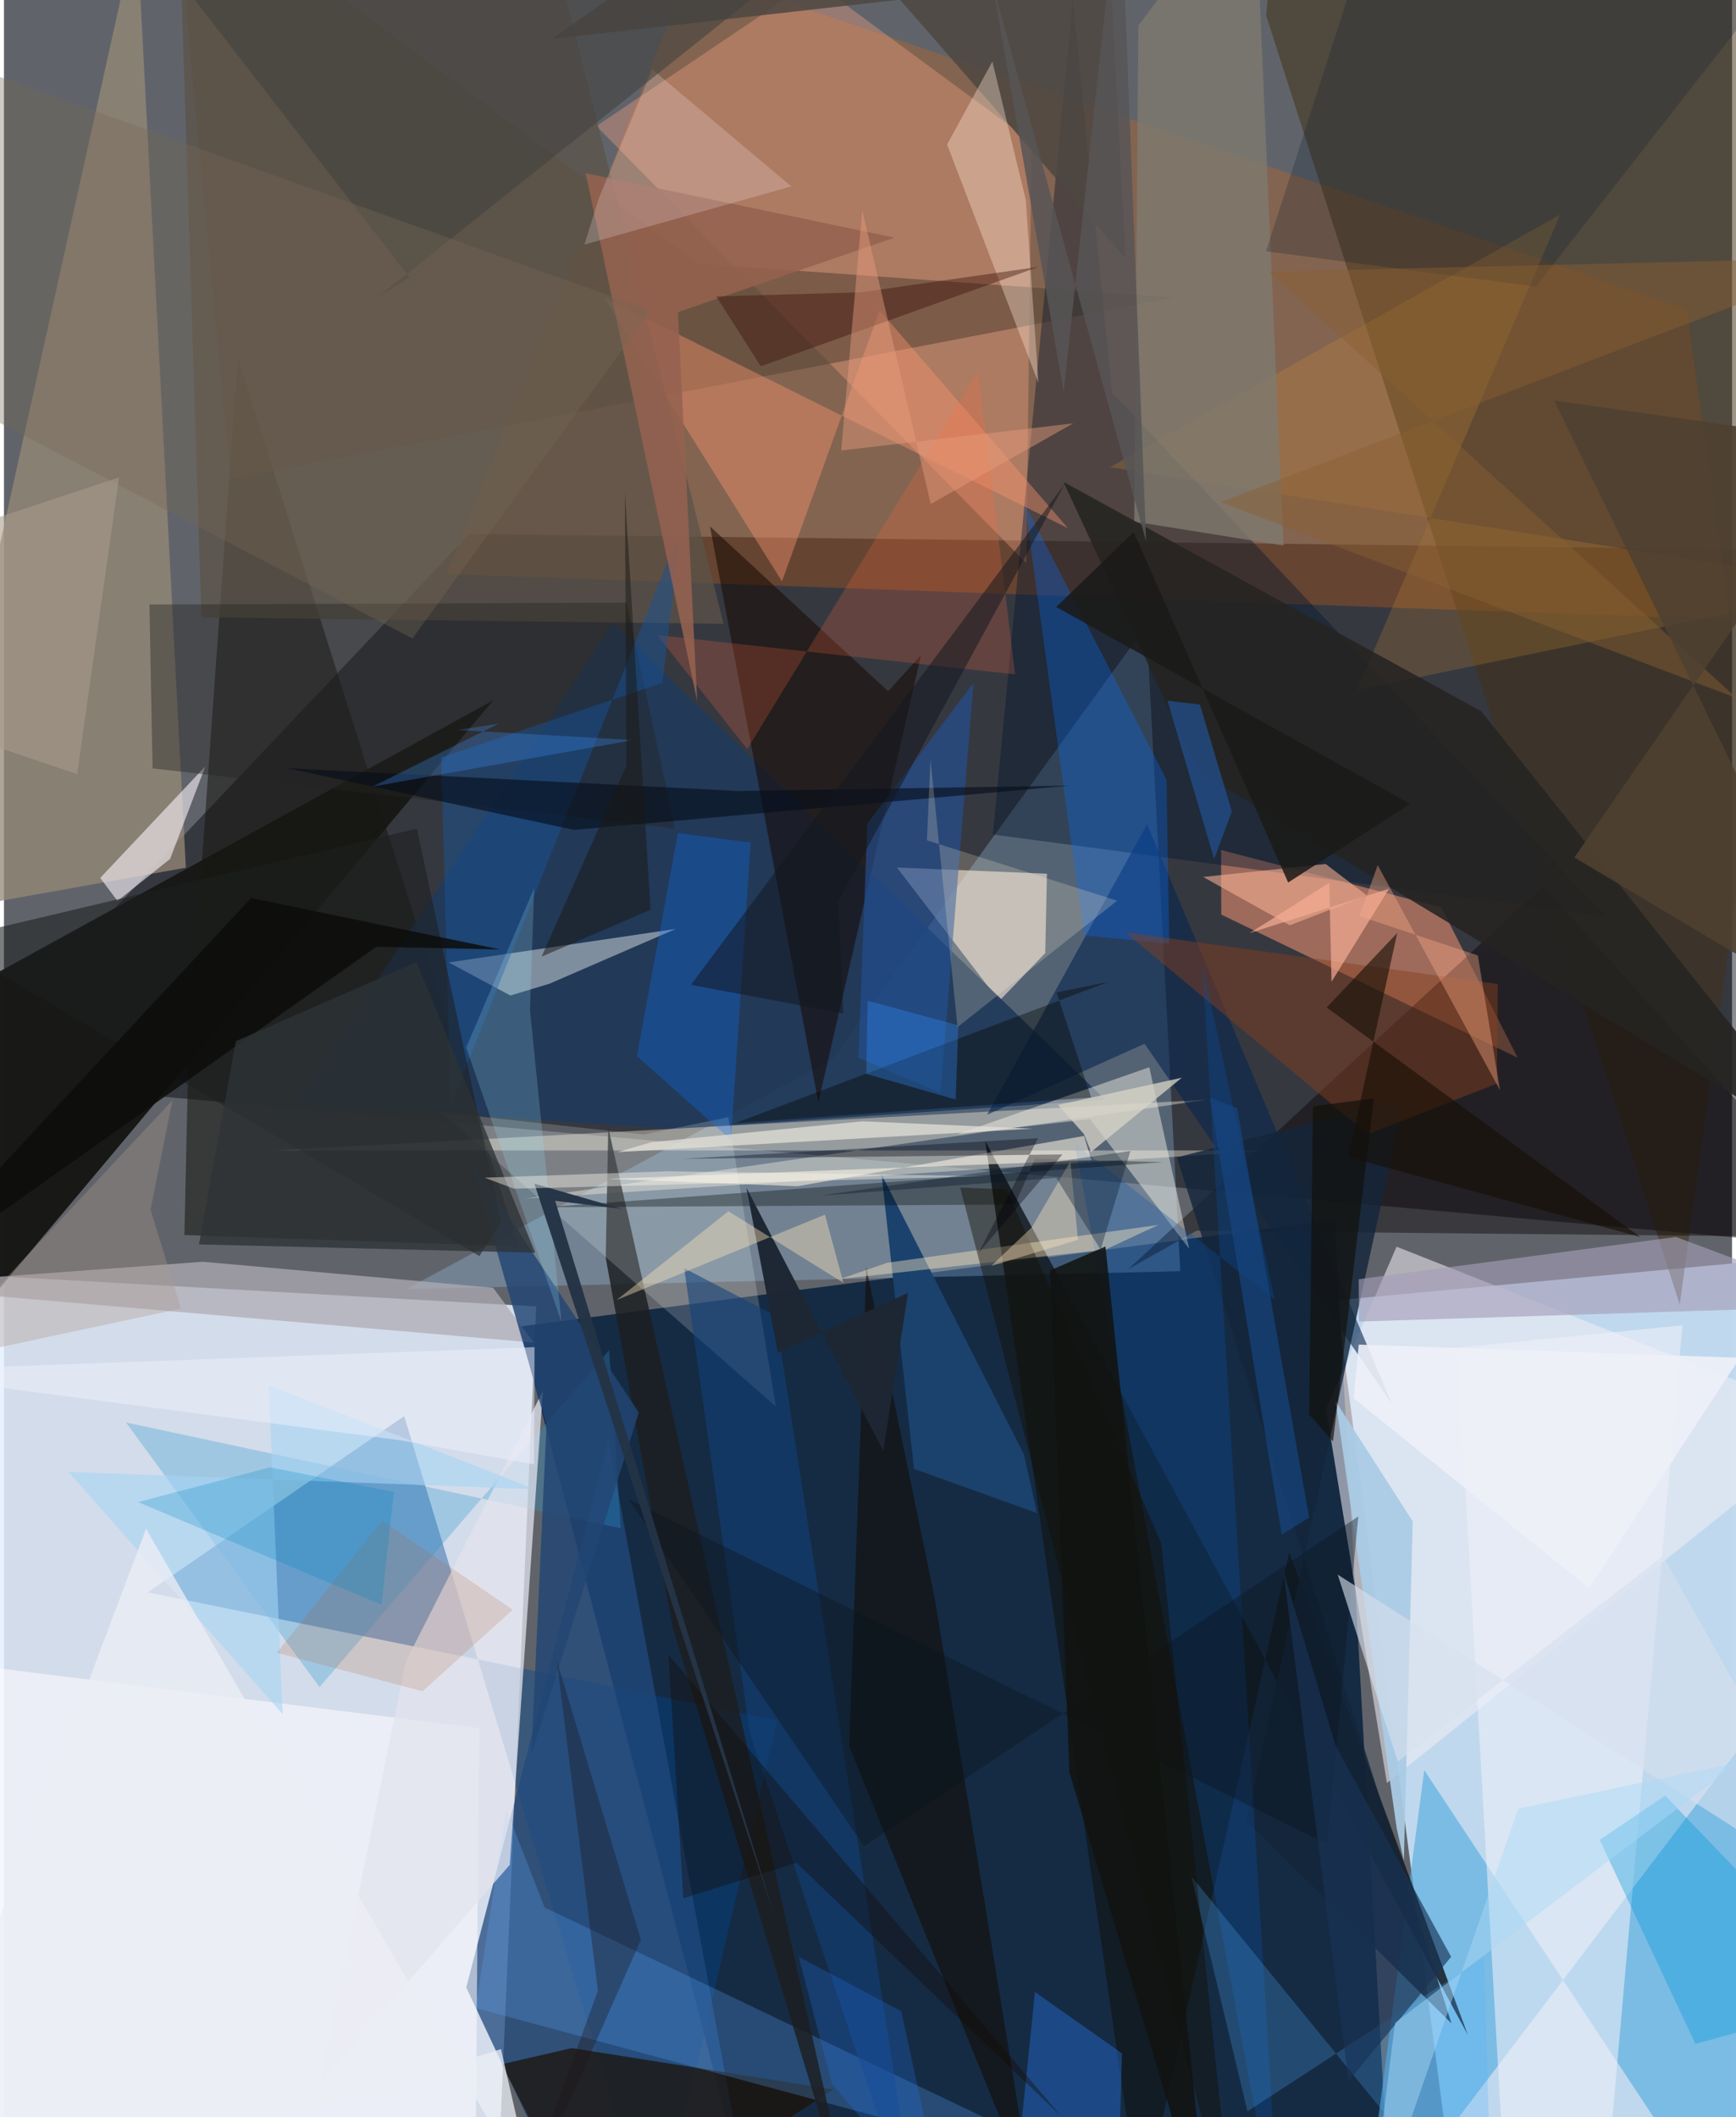 <svg xmlns="http://www.w3.org/2000/svg" width="228" height="278" viewBox="0 0 836 1024"><path fill="#60646a" d="M0 0h836v1024H0z"/><path fill="#e5f0ff" fill-opacity=".859" d="M257.487 631.876l-18.933 432.957L-10.268 1086l1.643-469.02z"/><path fill="#c0d9ee" fill-opacity=".984" d="M898 1069.26V605.332l-253.304 23.552L704.591 1086z"/><path fill="#09213d" fill-opacity=".851" d="M365.37 1086L249.457 641.619l394.286-51.67L671.48 1086z"/><path fill="#070710" fill-opacity=".467" d="M860.956 600.626L898 266.42l-672.879-8.182-249.338 263.171z"/><path fill="#de6410" fill-opacity=".282" d="M214.24 277.632L332.103-14.992l482.009 164.527 21.066 150.15z"/><path fill="#9cc8f3" fill-opacity=".294" d="M400.558 512.48l-205.93 111.012 374.448-8.637-16.307-312.49z"/><path fill="#191a18" fill-opacity=".996" d="M-40.677 491.054L-62 514.088v180.384l298.814-355.858z"/><path fill="#004791" fill-opacity=".392" d="M373.97 832.046l-304.415-61.9 124.076-85.215L314.994 1086z"/><path fill="#423116" fill-opacity=".518" d="M616.772-62l-6.163 69.542 200.085 623.471L898-4.17z"/><path fill="#161611" fill-opacity=".545" d="M113.126 173.13L89.302 507.167l-2.01 90.176 161.59 5.49z"/><path fill="#54acdf" fill-opacity=".631" d="M837.817 1084.195L898 768.475 656.734 1086l30.365-229.84z"/><path fill="#ec916f" fill-opacity=".569" d="M588.806 411.115l.099 31.241 143.367 69.21-36.888-72.666z"/><path fill="#f0edf4" fill-opacity=".557" d="M887.72 687.307L669.037 862.358 639.59 681.572l34.118-78.578z"/><path fill="#f59e82" fill-opacity=".373" d="M286.631 60.976l207.91 211.418 2.65-203.772L391.286-9.424z"/><path fill="#958877" fill-opacity=".765" d="M88.002 419.667L-62 446.49v87.893L64.216-35.483z"/><path fill="#fdecdd" fill-opacity=".584" d="M481.464 484.152l22.287-23.214.81-38.358-72.578-2.998z"/><path fill="#20395a" fill-opacity=".914" d="M294.561 301.593L141.075 533.827l183.047 12.271 208.716-14.16z"/><path fill="#5c4837" fill-opacity=".604" d="M82.037-62l27.39 293.714 456.41-87.803-229.969-16.374z"/><path fill="#204a7d" fill-opacity=".753" d="M364.157 1086l-71.716-389.402-68.794 264.656 45.091 96.249z"/><path fill="#fff7e4" fill-opacity=".384" d="M130.735 556.45l482.76-.016-361.734 23.321 330.176-47.857z"/><path fill="#00162d" fill-opacity=".4" d="M774.797 443.141l-296.371-39.495L517.047-.294 536.03 189.82z"/><path fill="#12191f" fill-opacity=".839" d="M474.712 551.847l233.47 432.362-86.414-233.43-71.833 320.855z"/><path fill="#080200" fill-opacity=".427" d="M744.428 428.685L543.847 613.872l33.024-18.59L898 598.457z"/><path fill="#fffdff" fill-opacity=".549" d="M228.043 1060.156l1.815-224.351-249.293-30.968L-37.89 1086z"/><path fill="#e2e9e8" fill-opacity=".482" d="M325.043 449.277l-109.89 16.218 29.856 16.007 18.898-5.716z"/><path fill="#08264e" fill-opacity=".596" d="M551.794 504.813l119.594 174.088-118.402-280.206-77.373 140.471z"/><path fill="#fcf8eb" fill-opacity=".439" d="M525.465 541.236l-64.54 7.444 93.158-32.483 19.315 87.811z"/><path fill="#1c1307" fill-opacity=".733" d="M274.647 990.595l-33.793 7.794L285.14 1086l116.116-75.418z"/><path fill="#160900" fill-opacity=".537" d="M393.98 533.224l-52.43-278.631 86.202 79.74 15.918-17.55z"/><path fill="#eff1fa" fill-opacity=".557" d="M811.993 641.028l-108.91 10.762 21.975 388.038L772.686 1086z"/><path fill="#fd9570" fill-opacity=".408" d="M514.722 255.463L423.635 150.1l-47.25 131.124-86.05-137.398z"/><path fill="#13253b" fill-opacity=".808" d="M700.267 978.658L567.396 559.785l109.932-28.182-76.235 349.123z"/><path fill="#afacb5" fill-opacity=".745" d="M256.286 649.355l-19.674-26.525-140.384-12.556L-62 621.869z"/><path fill="#076df5" fill-opacity=".318" d="M493.914 243.94l28.561 208.41 41.264 4.141-1.323-79.374z"/><path fill="#5da8ff" fill-opacity=".255" d="M539.376 1055.24L228.19 971.22l14.78-96.299 18.58 47.67z"/><path fill="#235095" fill-opacity=".643" d="M413.379 511.565l4.28-113.114 51.385-68.147-15.99 198.373z"/><path fill="#e59d34" fill-opacity=".196" d="M535.068 225.95L898 283.488l-243.394 50.196 98.2-229.825z"/><path fill="#5c5348" fill-opacity=".749" d="M262.332-38.787l85.796 340.509-252.633-3.1L84.506-46.88z"/><path fill="#2e95d0" fill-opacity=".302" d="M59.041 687.996l239.366 51.169-5.66-86.126-140.1 162.978z"/><path fill="#1c1f21" fill-opacity=".831" d="M292.343 545.347l-1.221 63.028 32.212 178.178L413.67 1086z"/><path fill="#120c01" fill-opacity=".565" d="M450.364 773.425l-33.176-160.537-8.319 231.599 89.183 219.803z"/><path fill="#e3e4ed" fill-opacity=".749" d="M260.715 672.805l-16.013 229.146-91.778 105.6 41.457-203.854z"/><path fill="#fcffff" fill-opacity=".18" d="M350.42 540.354l-40.92 8.38-97.97-10.716 161.904 142.294z"/><path fill="#7f7970" fill-opacity=".8" d="M546.81 252.28l2-239.927L604.828-62l14.184 325.863z"/><path fill="#87401d" fill-opacity=".463" d="M542.519 450.915l180.168 25.03-.392 48.112-62.466 24.57z"/><path fill="#4e4742" fill-opacity=".859" d="M379.458-62l-114.29 80.798 270.08-30.427 7.326 136.48z"/><path fill="#fde4d3" fill-opacity=".373" d="M500.467 185.327l-6.131-88.694-16.171-66.842-21.911 40.106z"/><path fill="#0a52aa" fill-opacity=".286" d="M614.737 628.578l-96.76-75.499L617.426 1086 579.71 466.376z"/><path fill="#1b426d" d="M493.415 703.42l-68.871-135.423 15.73 142.447 59.482 21.361z"/><path fill="#a49eb8" fill-opacity=".635" d="M655.376 618.731l153.497-20.454L898 631.533l-242.484 7.659z"/><path fill="#fef8fd" fill-opacity=".576" d="M80.403 415.403l17-44.725-50.812 53.935 8.324 11.136z"/><path fill="#252422" fill-opacity=".875" d="M512.556 233.065l64.88 139.846 308.82 186.609-171.523-215.465z"/><path fill="#0096db" fill-opacity=".353" d="M898 966.573l-94.337-98.062-31.718 21.339 46.33 98.734z"/><path fill="#fbb395" fill-opacity=".565" d="M622.032 447.538l-41.898-23.375 59.254-6.276 20.044 15.235z"/><path fill="#234674" fill-opacity=".824" d="M255.123 848.786l7.33-159.469-36.699-128.705 81.367 122.57z"/><path fill="#13417a" fill-opacity=".573" d="M360.755 837.79L443.59 1086l-70.445-449.69-44.058-22.887z"/><path fill="#ff6a3d" fill-opacity=".22" d="M359.589 362.33l111.615-182.866 17.991 146.723-173.2-19.034z"/><path fill="#020606" fill-opacity=".341" d="M261.66 583.897l299.098-21.813-62.055-1.535-9.552 22.034z"/><path fill="#242421" fill-opacity=".408" d="M70.373 292.393l1.52 79.24 252.683 29.078-23.37-109.246z"/><path fill="#195295" fill-opacity=".49" d="M327.41 255.44l-8.832 74.831-107.047 36.099 4.49 168.505z"/><path fill="#0c73ff" fill-opacity=".286" d="M351.718 551.339l9.54-143.796-35.22-4.655-19.863 107.931z"/><path fill="#2882ff" fill-opacity=".349" d="M538.13 1086h-51.938l12.59-122.517 42.112 29.668z"/><path fill="#1d201f" fill-opacity=".58" d="M199.759 400.756L-29.15 454.895 230.007 607.5l10.487-16.342z"/><path fill="#aacbe4" fill-opacity=".941" d="M673.767 884.226l3.464 15.68 4.284-164.042-37.25-58.103z"/><path fill="#060e1a" fill-opacity=".62" d="M515.985 379.972l-240.273 21.407-138.809-29.857 218.293 11.051z"/><path fill="#95624f" fill-opacity=".871" d="M326.072 150.95l9.285 188.09-53.943-255.26 149.43 31.17z"/><path fill="#fef7fe" fill-opacity=".204" d="M380.916 90.155L313.621 33.53l-25.812 62.297-6.977 22.454z"/><path fill="#4eb1ff" fill-opacity=".247" d="M574.39 907.45l27.192 113.718 114.476-74.604L720.081 1086z"/><path fill="#ffeac3" fill-opacity=".416" d="M404.417 618.646l22.944-7.9 131.111-18.298-25.487 11.88z"/><path fill="#0d1e2f" fill-opacity=".247" d="M668.922-59.653L898-62 741.1 138.647l-130.552-17.109z"/><path fill="#060600" fill-opacity=".388" d="M353.832 543.224l180.484-68.317-25.085 5.083 16.727 50.844z"/><path fill="#1e2733" fill-opacity=".988" d="M437.4 625.274l-12.032 76.427-66.181-127.22 15.172 79.769z"/><path fill="#424241" fill-opacity=".596" d="M438.8-62L65.893-34.213 196.179 134.04l-15.16 9.527z"/><path fill="#181006" fill-opacity=".616" d="M639.9 487.277l151.747 111.051-141.37-38.739 23.737-108.32z"/><path fill="#214d88" fill-opacity=".788" d="M578.588 340.778l-15.71-1.84 22.576 76.543 8.577-22.989z"/><path fill="#a6d5f4" fill-opacity=".592" d="M128.072 669.909l128.87 50.368-225.758-8.374 103.63 117.131z"/><path fill="#fff6e5" fill-opacity=".557" d="M522.539 549.422l-138.753 24.32-91.779-3.556 234.071-8.963z"/><path fill="#fff3d1" fill-opacity=".212" d="M538.546 435.638l-92.03-29.202 1.703-39.375 13.082 129.723z"/><path fill="#130c06" fill-opacity=".384" d="M328.677 918.145l-7.21-117.734 190.019 223.174L383.35 901.013z"/><path fill="#0c151e" fill-opacity=".4" d="M416.072 892.963L302.135 725.102l337.961 166.846 15.098-158.504z"/><path fill="#130e01" fill-opacity=".431" d="M485.098 575.216l-22.48-.785L595.497 1086 559.89 746.36z"/><path fill="#fdab89" fill-opacity=".392" d="M655.694 443.086l8.893-24.633 59.17 108.904-10.743-65.228z"/><path fill="#b4663e" fill-opacity=".192" d="M182.862 735.44l-50.857 63.933 70.48 18.664 43.644-39.492z"/><path fill="#766854" fill-opacity=".349" d="M312.945 150.15L-62 15.67l37.55 177.15 222.069 115.998z"/><path fill="#d8d4c7" fill-opacity=".765" d="M522.44 548.444l-12.544-14.03 59.917-13.166-43.9 35.918z"/><path fill="#3d110a" fill-opacity=".42" d="M414.808 141.35l85.7-12.284-134.393 48.079-21.509-33.764z"/><path fill="#e89c7f" fill-opacity=".447" d="M405.041 217.88l10.169-116.198 33.145 142.106 68.898-39.013z"/><path fill="#9be3ff" fill-opacity=".212" d="M223.615 506.631l46.07 132.642-15.21-150.759 2.01-58.95z"/><path fill="#00000e" fill-opacity=".353" d="M471.467 605.984l28.837-55.468-172.152 9.97 183.935-2.119z"/><path fill="#0c0d0b" fill-opacity=".851" d="M119.527 434.335L-62 629.325l242.144-171.378 59.768 1.264z"/><path fill="#d8e0ed" fill-opacity=".616" d="M645.227 761.588L898 922.884l-95.423-170.282-128.28 99.472z"/><path fill="#13171e" fill-opacity=".51" d="M332.328 476.337L513.151 234.15 403.593 435.937l2.398 54.191z"/><path fill="#243446" fill-opacity=".976" d="M266.646 580.78l106.377 346.85L256.62 572.502l42.483 12.247z"/><path fill="#164885" fill-opacity=".635" d="M618.122 742.236L583.448 530.95l13.126 5.078 34.82 197.943z"/><path fill="#895f31" fill-opacity=".451" d="M898 124.563l-285.983 6.822L838.23 337.642l-249.66-94.759z"/><path fill="#4f4131" fill-opacity=".914" d="M759.747 414.73L898 497.13 749.984 193.78 898 214.605z"/><path fill="#0088c3" fill-opacity=".247" d="M182.666 776.208l5.972-54.595-59.91-11.928-63.822 16.833z"/><path fill="#1c1313" fill-opacity=".333" d="M308.124 938.206L242.844 1086l44.489-123.215-19.866-159.579z"/><path fill="#eceef6" fill-opacity=".761" d="M240.44 991.084l16.867 73.92-188.547-325.6L-62 1086z"/><path fill="#2379fb" fill-opacity=".235" d="M384.452 946.41l49.634 26.38 21.968 101.08-55.538-66.256z"/><path fill="#ad9a8b" fill-opacity=".341" d="M70.893 585.116l10.596-52.878L-37.384 659.14l123.068-26.27z"/><path fill="#a99b8c" fill-opacity=".576" d="M-62 341.443v-71.585l117.64-38.916L35.396 374.42z"/><path fill="#13100a" fill-opacity=".671" d="M633.249 535.114l-1.838 149.006 11.548 13.04 19.75-165.945z"/><path fill="#fce5b9" fill-opacity=".412" d="M296.41 628.754l100.762-41.282 8.941 33.02-55.635-34.65z"/><path fill="#4095ff" fill-opacity=".278" d="M304.501 357.947l-126.159 22.491 61.001-30.43-19.71 3.058z"/><path fill="#575556" fill-opacity=".851" d="M478.32-7.483l74.235 269.472L539.957-62l-27.3 251.655z"/><path fill="#1a1a18" fill-opacity=".859" d="M621.256 426.837l-74.732-169.49-37.5 36.222L680.3 388.802z"/><path fill="#edf0fb" fill-opacity=".514" d="M192.043 696.648l64.398 11.637.244-56.708L-62 663.216z"/><path fill="#e2dfd7" fill-opacity=".753" d="M497.61 545.907l-200.93 11.34 16.486-4.792 102.047-10.12z"/><path fill="#121311" fill-opacity=".871" d="M515.426 857.168l-9.357-242.702 26.808-11.578L583.532 1086z"/><path fill="#f9ae96" fill-opacity=".675" d="M642.233 474.861l-1.088-47.83-38.44 24.234 67.36-21.445z"/><path fill="#ffe5c2" fill-opacity=".388" d="M477.604 612.282l41.97-12.642-3.659-37.956-18.643 31.891z"/><path fill="#2e3335" fill-opacity=".776" d="M94.348 601.876l162.668 4.022-57.43-140.501-87.393 38.176z"/><path fill="#193457" fill-opacity=".647" d="M650.486 1006.532l-31.541-246.544 25.25 84.332 55.916 102.132z"/><path fill="#f7f4e9" fill-opacity=".435" d="M246.778 574.944l-14.26-5.34 88.878-3.108 153.699 2.381z"/><path fill="#eff0f8" fill-opacity=".898" d="M839.789 656.703l-72.952 111.476-113.9-91.937 2.464-25.906z"/><path fill="#2f91fe" fill-opacity=".322" d="M417.161 519.382l43.252 12.399 1.26-35.847-43.82-11.89z"/><path fill="#011325" fill-opacity=".337" d="M530.537 604.41l14.415-47.713-150.06 21.615 114.178-8.614z"/><path fill="#1b1814" fill-opacity=".506" d="M312.819 440.018l-12.426-201.97.744 132.29-41.041 92.353z"/><path fill="#aad8f7" fill-opacity=".463" d="M672.984 978.3L839.37 852.234l-106.818 22.57L659.464 1086z"/></svg>